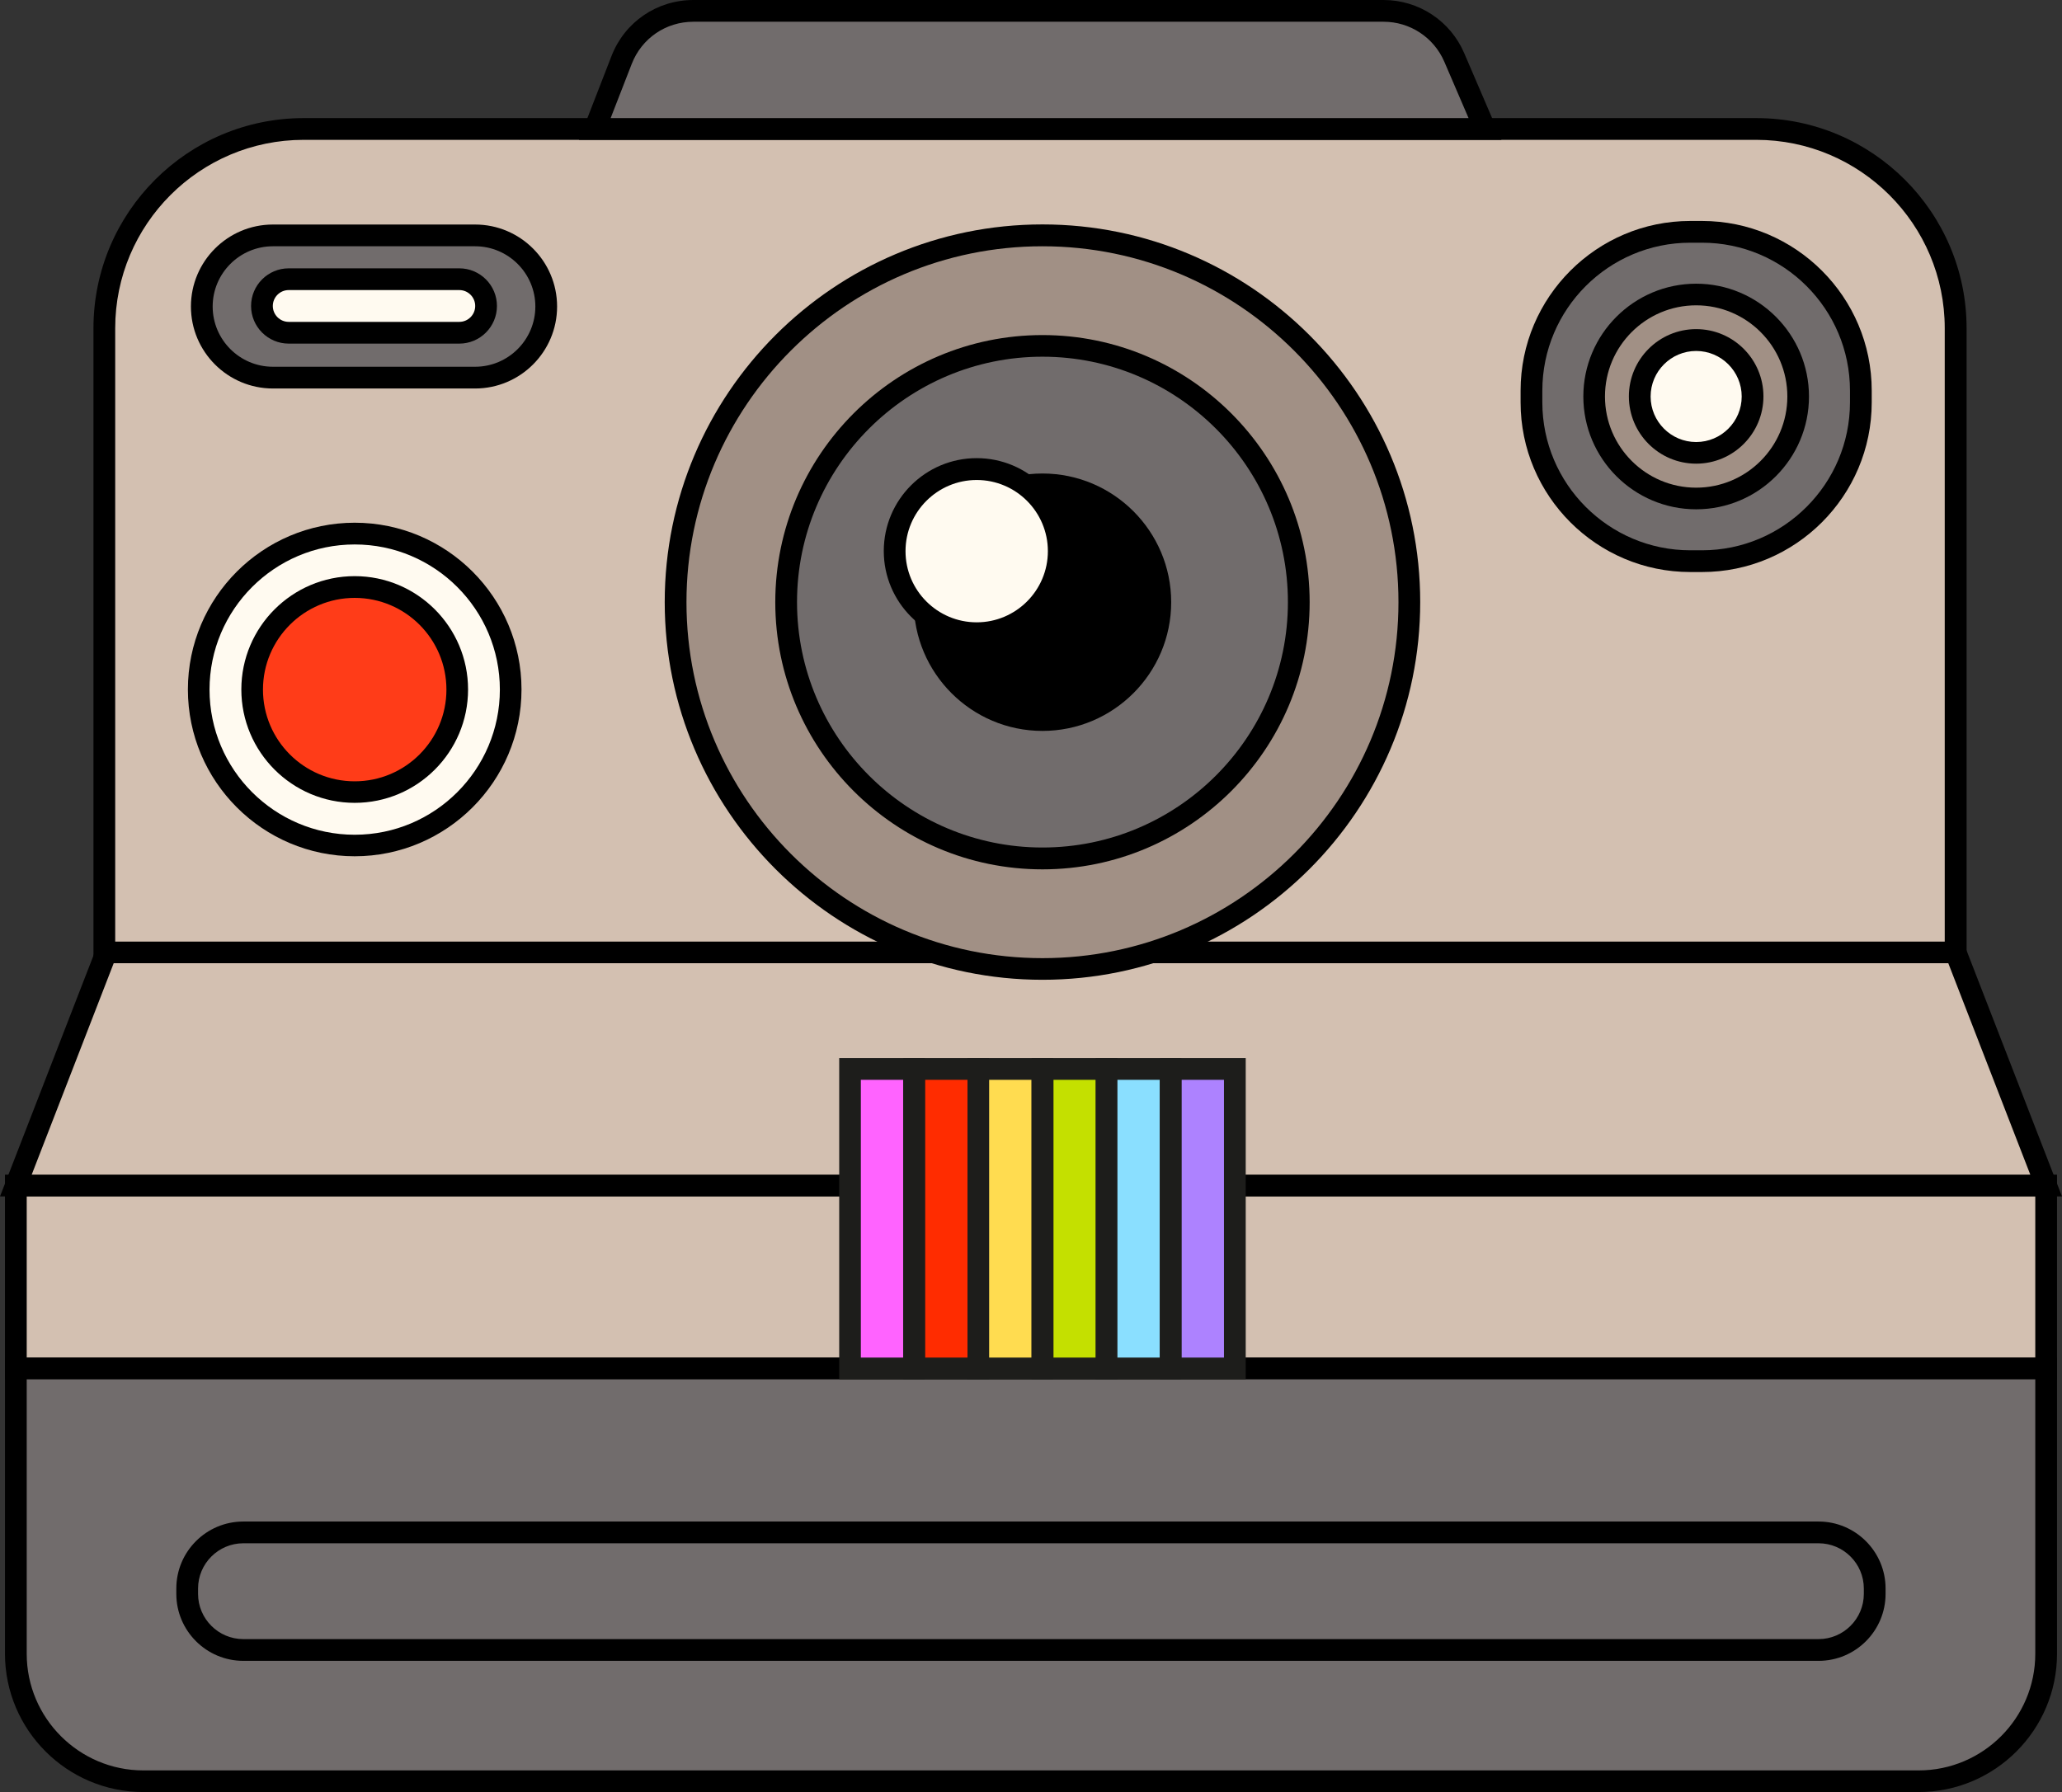 <?xml version="1.0" encoding="UTF-8"?>
<svg id="Capa_2" xmlns="http://www.w3.org/2000/svg" viewBox="0 0 190.62 165.69">
  <rect x="0" y="0" width="190.62" height="165.69" fill="#333333" stroke="none"/>
  <defs>
    <style>
      .cls-1 {
        fill: #8adfff;
      }

      .cls-2 {
        fill: #1d1d1b;
      }

      .cls-3 {
        fill: #fffaf0;
      }

      .cls-4 {
        fill: #ff2c00;
      }

      .cls-5 {
        fill: #d3c0b1;
      }

      .cls-6 {
        fill: #c4e000;
      }

      .cls-7 {
        fill: #ad82ff;
      }

      .cls-8 {
        fill: #ff3c18;
      }

      .cls-9 {
        fill: #a19085;
      }

      .cls-10 {
        fill: #716c6c;
      }

      .cls-11 {
        fill: #ffdc50;
      }

      .cls-12 {
        fill: #ff63ff;
      }
    </style>
  </defs>
  <g id="Capa_1-2" data-name="Capa_1">
    <g>
      <g>
        <rect class="cls-5" x="1.46" y="109.61" width="187.69" height="16.91"/>
        <path d="M190.16,127.53H.46v-18.92h189.7v18.92ZM2.47,125.52h185.68v-14.91H2.47v14.91Z"/>
      </g>
      <g>
        <path class="cls-10" d="M1.46,126.52h187.69v26.38c0,6.5-5.28,11.78-11.78,11.78H13.25c-6.5,0-11.78-5.28-11.78-11.78v-26.38h0Z"/>
        <path d="M177.37,165.69H13.25c-7.05,0-12.79-5.74-12.79-12.79v-27.38h189.7v27.38c0,7.05-5.74,12.79-12.79,12.79ZM2.47,127.53v25.38c0,5.94,4.84,10.78,10.78,10.78h164.12c5.95,0,10.78-4.84,10.78-10.78v-25.38H2.47Z"/>
      </g>
      <g>
        <rect class="cls-10" x="17.31" y="141.69" width="156" height="10.87" rx="5.18" ry="5.18"/>
        <path d="M168.12,153.56H22.49c-3.41,0-6.19-2.78-6.19-6.19v-.5c0-3.41,2.77-6.19,6.19-6.19h145.63c3.41,0,6.19,2.78,6.19,6.19v.5c0,3.41-2.77,6.19-6.19,6.19ZM22.49,142.69c-2.3,0-4.18,1.88-4.18,4.18v.5c0,2.3,1.88,4.18,4.18,4.18h145.63c2.3,0,4.18-1.88,4.18-4.18v-.5c0-2.3-1.88-4.18-4.18-4.18H22.49Z"/>
      </g>
      <g>
        <path class="cls-5" d="M28.07,11.92h134.3c10.17,0,18.42,8.26,18.42,18.42v57.73H9.64V30.35c0-10.17,8.26-18.42,18.42-18.42Z"/>
        <path d="M181.79,89.08H8.64V30.35c0-10.71,8.71-19.43,19.43-19.43h134.3c10.71,0,19.43,8.72,19.43,19.43v58.74ZM10.64,87.08h169.14V30.35c0-9.61-7.82-17.42-17.42-17.42H28.07c-9.61,0-17.42,7.81-17.42,17.42v56.73Z"/>
      </g>
      <g>
        <polygon class="cls-5" points="189.15 109.61 1.46 109.61 9.83 88.06 180.79 88.06 189.15 109.61"/>
        <path d="M190.62,110.62H0l9.14-23.56h172.34l9.14,23.56ZM2.93,108.61h184.76l-7.58-19.55H10.51l-7.58,19.55Z"/>
      </g>
      <g>
        <rect class="cls-10" x="141.57" y="21.43" width="30.45" height="30.45" rx="14.69" ry="14.69"/>
        <path d="M157.34,52.89h-1.08c-8.65,0-15.69-7.04-15.69-15.69v-1.08c0-8.65,7.04-15.69,15.69-15.69h1.08c8.65,0,15.69,7.04,15.69,15.69v1.08c0,8.65-7.04,15.69-15.69,15.69ZM156.26,22.44c-7.55,0-13.68,6.14-13.68,13.68v1.08c0,7.54,6.14,13.68,13.68,13.68h1.08c7.54,0,13.68-6.14,13.68-13.68v-1.08c0-7.55-6.14-13.68-13.68-13.68h-1.08Z"/>
      </g>
      <g>
        <rect class="cls-10" x="18.66" y="21.77" width="31.84" height="13.15" rx="6.57" ry="6.57"/>
        <path d="M43.92,35.92h-18.69c-4.18,0-7.58-3.4-7.58-7.58s3.4-7.58,7.58-7.58h18.69c4.18,0,7.58,3.4,7.58,7.58s-3.4,7.58-7.58,7.58ZM25.23,22.77c-3.07,0-5.57,2.5-5.57,5.57s2.5,5.57,5.57,5.57h18.69c3.07,0,5.57-2.5,5.57-5.57s-2.5-5.57-5.57-5.57h-18.69Z"/>
      </g>
      <g>
        <rect class="cls-3" x="24.22" y="25.82" width="20.72" height="4.95" rx="2.47" ry="2.47"/>
        <path d="M42.46,31.77h-15.77c-1.92,0-3.48-1.56-3.48-3.48s1.56-3.48,3.48-3.48h15.77c1.92,0,3.48,1.56,3.48,3.48s-1.56,3.48-3.48,3.48ZM26.69,26.82c-.81,0-1.47.66-1.47,1.47s.66,1.47,1.47,1.47h15.77c.81,0,1.47-.66,1.47-1.47s-.66-1.47-1.47-1.47h-15.77Z"/>
      </g>
      <g>
        <path class="cls-10" d="M137.28,11.92H54.98l2.48-6.38c1.06-2.74,3.7-4.54,6.64-4.54h63.8c2.85,0,5.42,1.69,6.54,4.31l2.84,6.61Z"/>
        <path d="M138.81,12.93H53.52l3.01-7.75c1.22-3.15,4.2-5.18,7.57-5.18h63.8c3.25,0,6.18,1.93,7.46,4.92l3.44,8.01ZM56.45,10.92h79.31l-2.24-5.21c-.97-2.25-3.17-3.7-5.62-3.7h-63.8c-2.54,0-4.78,1.53-5.7,3.9l-1.95,5.01Z"/>
      </g>
      <g>
        <circle class="cls-9" cx="96.37" cy="55.68" r="33.91"/>
        <path d="M96.37,90.59c-19.25,0-34.92-15.66-34.92-34.92s15.66-34.92,34.92-34.92,34.92,15.66,34.92,34.92-15.66,34.92-34.92,34.92ZM96.37,22.77c-18.15,0-32.91,14.76-32.91,32.91s14.76,32.91,32.91,32.91,32.91-14.76,32.91-32.91-14.76-32.91-32.91-32.91Z"/>
      </g>
      <g>
        <circle class="cls-10" cx="96.37" cy="55.68" r="23.7"/>
        <path d="M96.37,80.38c-13.62,0-24.7-11.08-24.7-24.7s11.08-24.7,24.7-24.7,24.7,11.08,24.7,24.7-11.08,24.7-24.7,24.7ZM96.37,32.98c-12.51,0-22.69,10.18-22.69,22.69s10.18,22.69,22.69,22.69,22.69-10.18,22.69-22.69-10.18-22.69-22.69-22.69Z"/>
      </g>
      <g>
        <circle cx="96.37" cy="55.68" r="10.9"/>
        <path d="M96.37,67.58c-6.56,0-11.9-5.34-11.9-11.9s5.34-11.9,11.9-11.9,11.9,5.34,11.9,11.9-5.34,11.9-11.9,11.9ZM96.37,45.78c-5.46,0-9.9,4.44-9.9,9.9s4.44,9.9,9.9,9.9,9.9-4.44,9.9-9.9-4.44-9.9-9.9-9.9Z"/>
      </g>
      <g>
        <circle class="cls-3" cx="90.29" cy="50.96" r="7.58"/>
        <path d="M90.29,59.54c-4.73,0-8.59-3.85-8.59-8.59s3.85-8.59,8.59-8.59,8.59,3.85,8.59,8.59-3.85,8.59-8.59,8.59ZM90.29,44.38c-3.63,0-6.58,2.95-6.58,6.58s2.95,6.58,6.58,6.58,6.58-2.95,6.58-6.58-2.95-6.58-6.58-6.58Z"/>
      </g>
      <g>
        <circle class="cls-9" cx="156.8" cy="36.66" r="9.43"/>
        <path d="M156.8,47.09c-5.75,0-10.43-4.68-10.43-10.43s4.68-10.43,10.43-10.43,10.43,4.68,10.43,10.43-4.68,10.43-10.43,10.43ZM156.8,28.23c-4.65,0-8.43,3.78-8.43,8.43s3.78,8.43,8.43,8.43,8.43-3.78,8.43-8.43-3.78-8.43-8.43-8.43Z"/>
      </g>
      <g>
        <circle class="cls-3" cx="156.8" cy="36.66" r="5.21"/>
        <path d="M156.8,42.87c-3.43,0-6.22-2.79-6.22-6.22s2.79-6.22,6.22-6.22,6.22,2.79,6.22,6.22-2.79,6.22-6.22,6.22ZM156.8,32.45c-2.32,0-4.21,1.89-4.21,4.21s1.89,4.21,4.21,4.21,4.21-1.89,4.21-4.21-1.89-4.21-4.21-4.21Z"/>
      </g>
      <g>
        <circle class="cls-3" cx="32.79" cy="63.75" r="14.42"/>
        <path d="M32.79,79.17c-8.5,0-15.42-6.92-15.42-15.42s6.92-15.42,15.42-15.42,15.42,6.92,15.42,15.42-6.92,15.42-15.42,15.42ZM32.79,50.34c-7.4,0-13.42,6.02-13.42,13.42s6.02,13.42,13.42,13.42,13.42-6.02,13.42-13.42-6.02-13.42-13.42-13.42Z"/>
      </g>
      <g>
        <circle class="cls-8" cx="32.79" cy="63.75" r="9.48"/>
        <path d="M32.79,74.23c-5.78,0-10.48-4.7-10.48-10.48s4.7-10.48,10.48-10.48,10.48,4.7,10.48,10.48-4.7,10.48-10.48,10.48ZM32.79,55.28c-4.67,0-8.48,3.8-8.48,8.48s3.8,8.48,8.48,8.48,8.48-3.8,8.48-8.48-3.8-8.48-8.48-8.48Z"/>
      </g>
      <g>
        <rect class="cls-12" x="78.58" y="98.83" width="5.91" height="27.69"/>
        <path class="cls-2" d="M85.5,127.53h-7.92v-29.7h7.92v29.7ZM79.58,125.52h3.91v-25.68h-3.91v25.68Z"/>
      </g>
      <g>
        <rect class="cls-4" x="84.53" y="98.83" width="5.91" height="27.69"/>
        <path class="cls-2" d="M91.44,127.53h-7.92v-29.7h7.92v29.7ZM85.53,125.52h3.91v-25.68h-3.91v25.68Z"/>
      </g>
      <g>
        <rect class="cls-11" x="90.44" y="98.83" width="5.91" height="27.69"/>
        <path class="cls-2" d="M97.36,127.53h-7.92v-29.7h7.92v29.7ZM91.44,125.52h3.91v-25.68h-3.91v25.68Z"/>
      </g>
      <g>
        <rect class="cls-6" x="96.38" y="98.83" width="5.91" height="27.69"/>
        <path class="cls-2" d="M103.3,127.53h-7.92v-29.7h7.92v29.7ZM97.39,125.52h3.91v-25.68h-3.91v25.68Z"/>
      </g>
      <g>
        <rect class="cls-1" x="102.3" y="98.83" width="5.91" height="27.69"/>
        <path class="cls-2" d="M109.21,127.53h-7.92v-29.7h7.92v29.7ZM103.3,125.52h3.91v-25.68h-3.91v25.68Z"/>
      </g>
      <g>
        <rect class="cls-7" x="108.24" y="98.83" width="5.91" height="27.69"/>
        <path class="cls-2" d="M115.16,127.53h-7.92v-29.7h7.92v29.7ZM109.24,125.52h3.91v-25.68h-3.91v25.68Z"/>
      </g>
    </g>
  </g>
</svg>